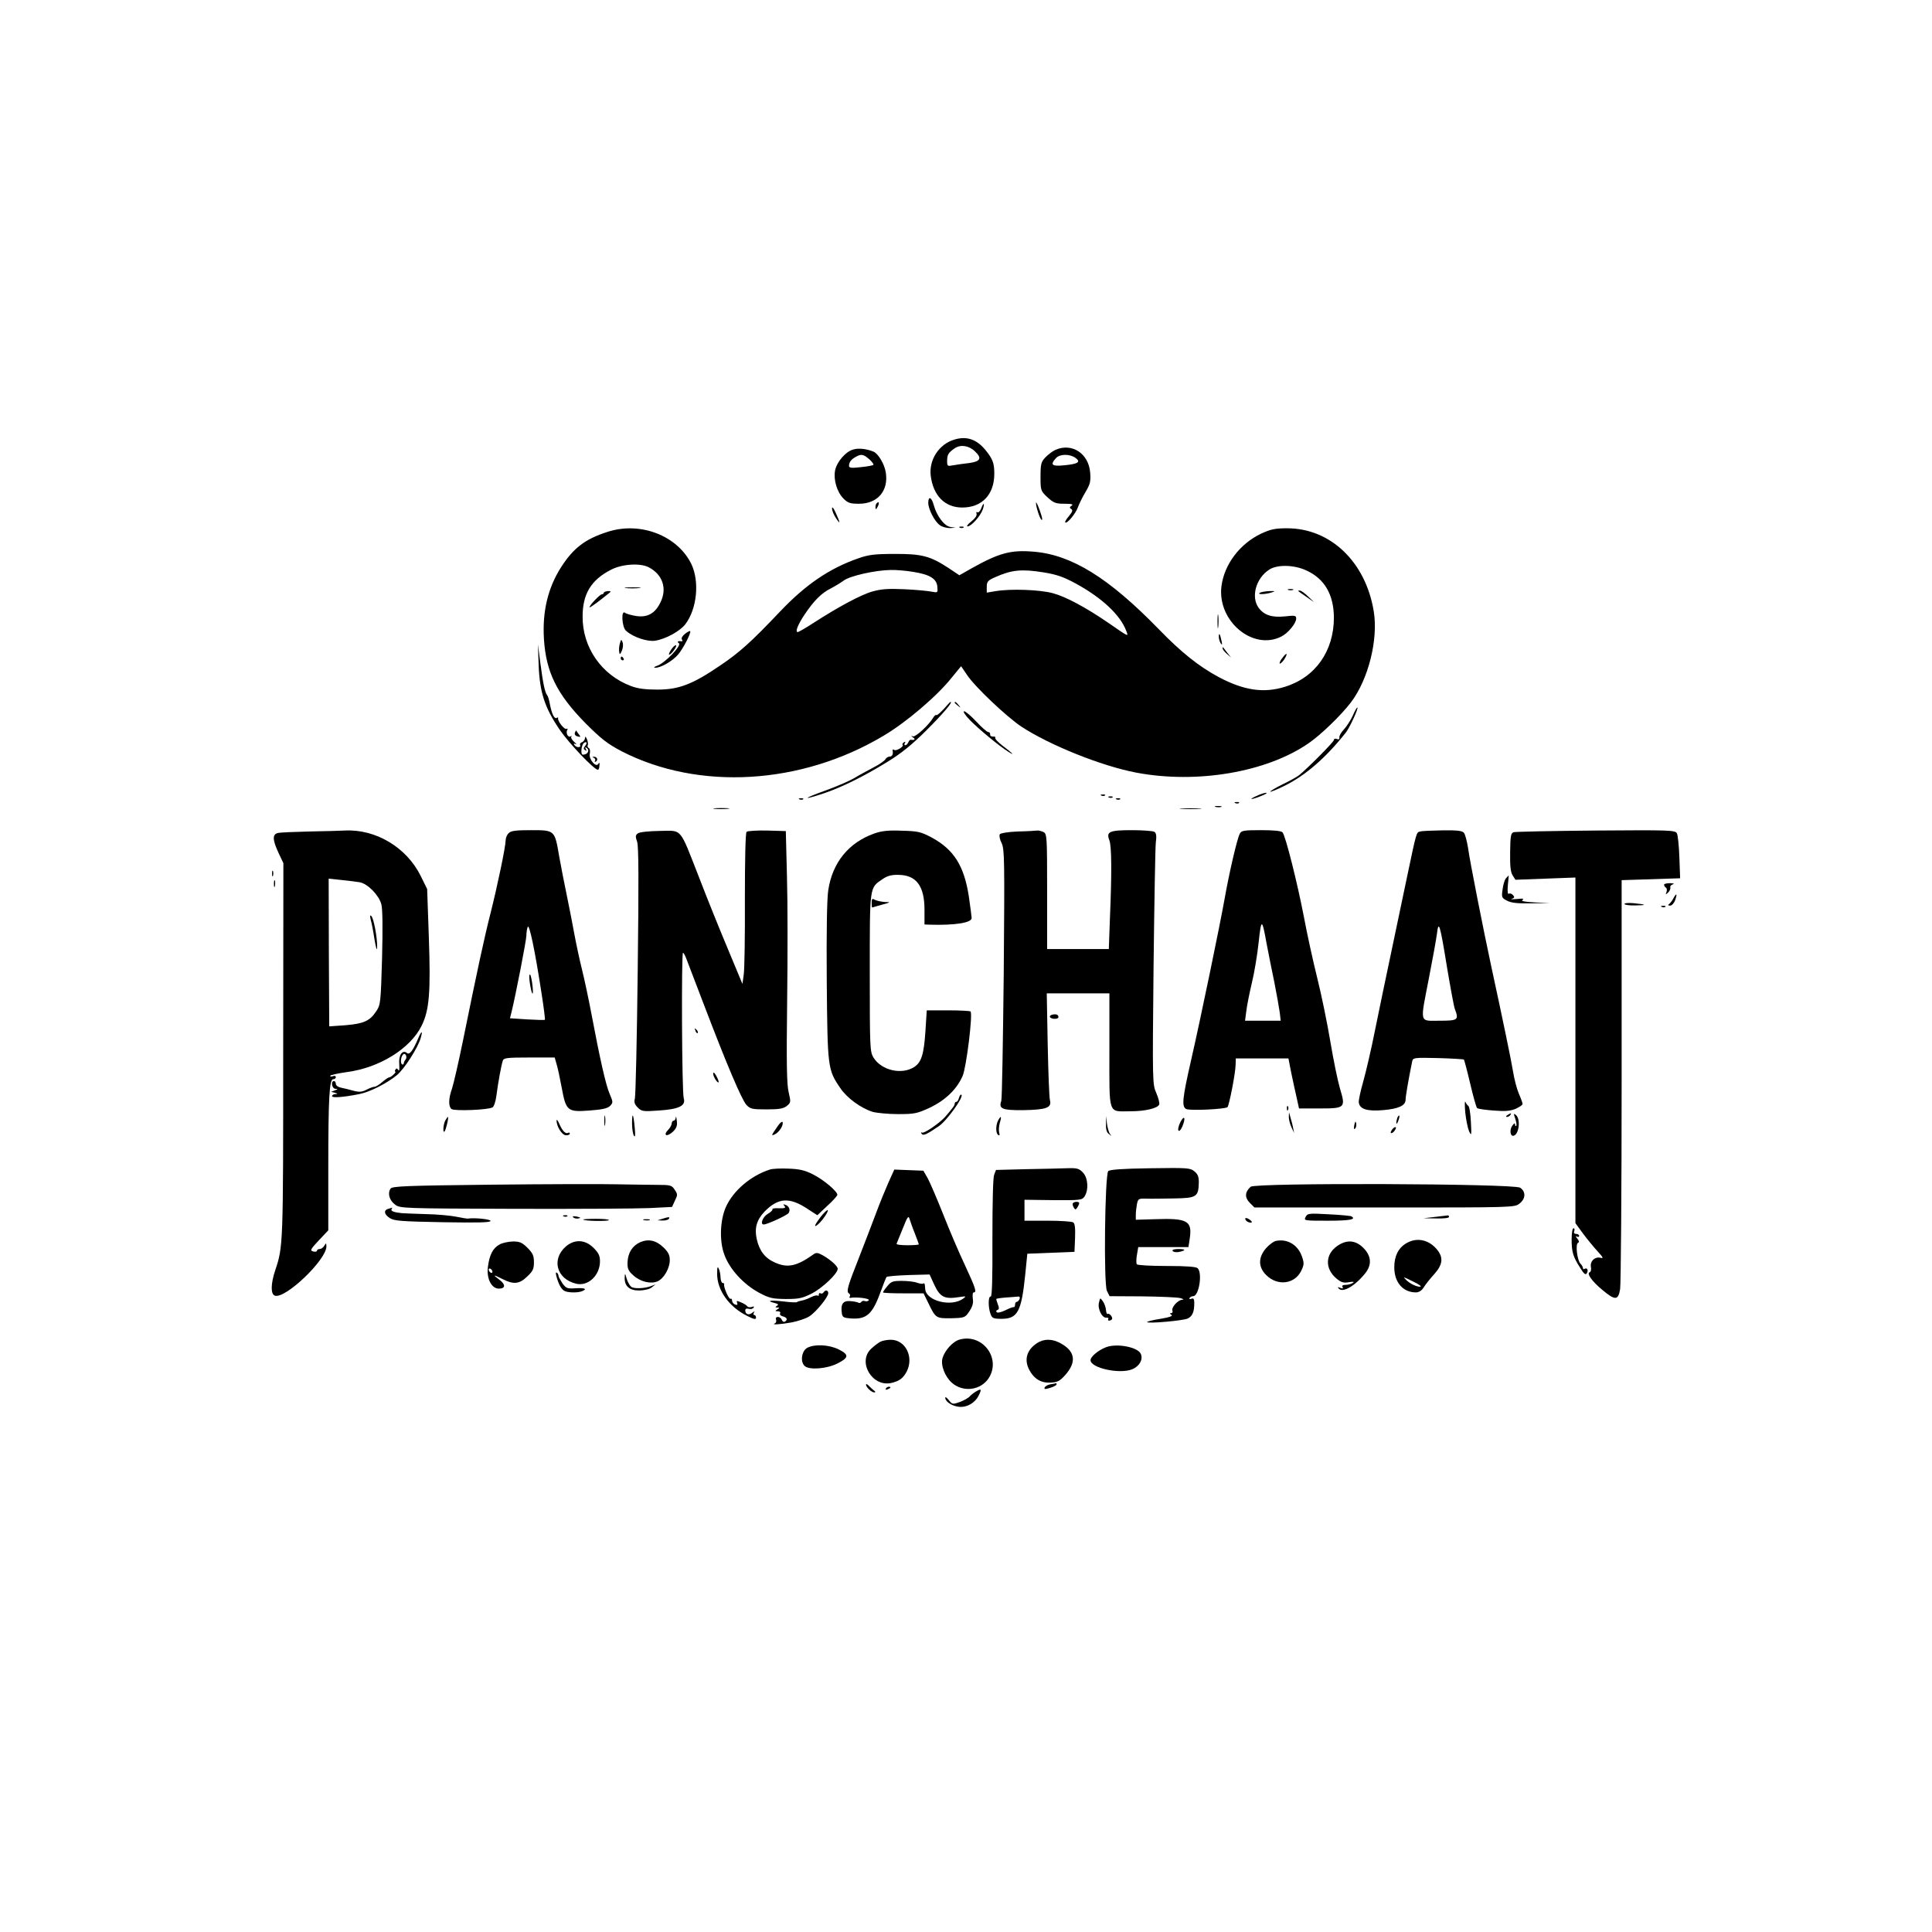 <?xml version="1.0" standalone="no"?>
<!DOCTYPE svg PUBLIC "-//W3C//DTD SVG 20010904//EN"
 "http://www.w3.org/TR/2001/REC-SVG-20010904/DTD/svg10.dtd">
<svg version="1.0" xmlns="http://www.w3.org/2000/svg"
 width="1024pt" height="1024pt" viewBox="0 0 1024 1024"
 preserveAspectRatio="xMidYMid meet">

<g transform="translate(0,1024) scale(0.1,-0.1)"
fill="#000000" stroke="none">
<path d="M5058 7910 c-81 -24 -135 -107 -125 -191 13 -106 75 -169 167 -169
105 0 170 69 170 179 0 56 -8 78 -47 126 -47 57 -100 75 -165 55z m109 -62
c39 -36 30 -54 -29 -62 -29 -3 -68 -9 -85 -12 -31 -6 -33 -5 -33 22 0 34 6 44
40 68 31 21 75 15 107 -16z"/>
<path d="M4524 7858 c-41 -10 -89 -66 -98 -112 -9 -49 10 -113 44 -148 24 -24
36 -28 83 -28 98 0 157 68 142 165 -6 43 -40 101 -65 111 -36 15 -77 20 -106
12z m83 -52 c15 -13 25 -27 22 -30 -3 -3 -33 -9 -67 -12 -49 -6 -62 -4 -62 7
0 19 11 34 35 47 29 17 41 15 72 -12z"/>
<path d="M5595 7856 c-16 -7 -41 -26 -55 -41 -22 -23 -25 -36 -25 -102 0 -73
1 -75 37 -109 33 -30 44 -34 90 -34 38 0 49 -3 38 -10 -12 -8 -12 -12 -2 -18
9 -6 6 -15 -12 -37 -14 -16 -23 -31 -20 -34 9 -9 55 46 67 80 7 19 25 56 41
82 24 41 28 56 24 103 -8 100 -96 158 -183 120z m104 -42 c31 -22 17 -33 -57
-40 -67 -7 -78 2 -45 38 20 22 71 23 102 2z"/>
<path d="M4920 7575 c0 -34 34 -100 62 -119 12 -9 36 -15 53 -15 l30 2 -28 4
c-32 5 -72 58 -88 116 -11 42 -29 50 -29 12z"/>
<path d="M4647 7573 c-4 -3 -7 -13 -7 -22 1 -13 3 -13 11 2 11 19 8 33 -4 20z"/>
<path d="M5491 7575 c-1 -19 20 -84 29 -90 5 -3 5 6 0 22 -12 41 -29 79 -29
68z"/>
<path d="M5200 7544 c-6 -14 -14 -22 -20 -19 -5 3 -7 0 -4 -8 3 -9 -8 -25 -28
-41 -18 -14 -27 -26 -20 -26 20 0 68 54 81 90 12 36 4 40 -9 4z"/>
<path d="M4410 7545 c0 -11 9 -33 20 -50 25 -38 25 -29 0 26 -12 27 -20 36
-20 24z"/>
<path d="M5088 7443 c7 -3 16 -2 19 1 4 3 -2 6 -13 5 -11 0 -14 -3 -6 -6z"/>
<path d="M3220 7421 c-119 -38 -181 -86 -246 -187 -70 -110 -100 -235 -91
-381 11 -176 69 -293 222 -448 83 -83 116 -108 190 -147 409 -210 953 -178
1389 83 120 71 284 211 360 307 l50 61 32 -47 c41 -62 208 -220 287 -273 149
-98 425 -209 609 -244 322 -61 691 2 913 155 67 46 174 150 225 217 93 122
146 335 121 484 -43 261 -229 439 -459 439 -64 0 -87 -5 -139 -29 -112 -54
-194 -162 -209 -278 -23 -184 166 -343 317 -267 35 17 79 70 79 95 0 17 -5 18
-60 12 -70 -7 -111 7 -140 47 -40 57 -13 155 56 200 42 29 134 27 199 -4 96
-44 144 -128 145 -249 0 -178 -98 -317 -259 -367 -112 -35 -217 -20 -351 51
-106 57 -199 131 -320 256 -264 271 -461 393 -662 409 -120 10 -181 -6 -328
-88 l-65 -37 -60 40 c-95 62 -141 74 -285 73 -103 0 -136 -4 -190 -23 -155
-54 -281 -140 -419 -286 -150 -158 -211 -213 -315 -283 -145 -99 -218 -127
-331 -127 -64 0 -105 5 -141 19 -155 58 -257 204 -256 368 0 120 45 194 150
248 59 31 156 37 201 13 73 -38 98 -112 62 -185 -28 -59 -69 -82 -129 -73 -26
4 -53 12 -59 17 -22 18 -17 -76 5 -95 37 -34 113 -59 154 -53 57 9 133 51 161
88 61 81 75 223 33 315 -72 153 -271 231 -446 174z m1620 -212 c88 -14 124
-36 128 -78 3 -33 3 -33 -30 -27 -18 4 -83 10 -144 13 -88 4 -124 1 -170 -12
-61 -17 -183 -83 -313 -167 -40 -26 -78 -48 -83 -48 -15 0 1 40 38 95 47 70
88 112 137 136 23 12 54 31 69 42 33 25 169 55 248 56 30 1 84 -4 120 -10z
m693 -3 c68 -11 105 -24 171 -60 137 -75 234 -166 265 -249 13 -33 16 -35 -89
38 -125 86 -232 143 -300 161 -70 19 -224 24 -302 11 l-48 -8 0 31 c0 27 6 34
45 51 88 39 139 44 258 25z"/>
<path d="M3317 7123 c18 -2 50 -2 70 0 21 2 7 4 -32 4 -38 0 -55 -2 -38 -4z"/>
<path d="M6828 7113 c6 -2 18 -2 25 0 6 3 1 5 -13 5 -14 0 -19 -2 -12 -5z"/>
<path d="M3200 7098 c0 -4 -5 -8 -10 -8 -11 0 -70 -63 -65 -69 3 -3 56 37 109
80 5 5 -1 7 -13 6 -11 -1 -21 -5 -21 -9z"/>
<path d="M6677 7098 c-16 -10 30 -9 63 2 22 7 20 8 -13 7 -21 -1 -43 -5 -50
-9z"/>
<path d="M6881 7107 c2 -2 22 -16 44 -31 l40 -28 -32 31 c-18 17 -37 31 -44
31 -7 0 -10 -1 -8 -3z"/>
<path d="M6453 6945 c0 -33 2 -45 4 -27 2 18 2 45 0 60 -2 15 -4 0 -4 -33z"/>
<path d="M3631 6881 c-14 -11 -21 -23 -17 -30 4 -6 4 -11 -1 -10 -19 3 -27 -2
-15 -10 17 -11 -71 -103 -113 -119 -18 -6 -23 -11 -12 -11 29 -1 92 35 122 71
27 32 70 116 63 123 -2 2 -14 -4 -27 -14z"/>
<path d="M6460 6864 c0 -10 5 -26 10 -34 8 -11 9 -7 4 15 -8 37 -14 45 -14 19z"/>
<path d="M3285 6828 c-4 -14 -5 -34 -3 -44 2 -15 5 -14 14 7 6 13 8 33 4 44
-7 18 -8 18 -15 -7z"/>
<path d="M2855 6712 c6 -142 32 -223 111 -339 49 -72 183 -213 203 -213 4 0 8
10 8 22 2 16 0 19 -6 9 -13 -21 -52 26 -45 55 3 12 1 25 -5 29 -6 3 -9 10 -6
15 3 4 1 19 -4 32 -7 15 -10 17 -10 7 -1 -9 -8 -20 -17 -23 -8 -3 -12 -10 -9
-16 3 -5 -1 -10 -9 -10 -8 0 -18 5 -22 12 -5 7 -2 9 7 4 8 -4 4 1 -8 12 -12
11 -19 23 -15 27 4 5 2 5 -4 2 -14 -8 -27 20 -17 35 3 6 1 8 -4 5 -11 -7 -49
42 -45 56 1 5 -2 6 -7 2 -13 -7 -26 20 -36 70 -4 22 -10 45 -15 50 -12 16 -22
62 -36 170 l-13 100 4 -113z m246 -426 c-9 -11 -9 -16 0 -22 8 -5 9 -3 4 6 -5
8 -4 11 3 7 20 -13 8 -37 -19 -37 -13 0 -8 52 6 62 15 11 19 0 6 -16z"/>
<path d="M3556 6795 c-9 -14 -13 -25 -9 -25 12 1 46 50 35 50 -6 0 -17 -11
-26 -25z"/>
<path d="M6480 6803 c0 -5 10 -18 23 -29 l22 -19 -20 25 c-11 14 -21 27 -22
29 -2 2 -3 0 -3 -6z"/>
<path d="M6797 6753 c-11 -13 -17 -27 -14 -30 3 -2 13 7 23 21 22 34 15 42 -9
9z"/>
<path d="M3290 6750 c0 -5 5 -10 11 -10 5 0 7 5 4 10 -3 6 -8 10 -11 10 -2 0
-4 -4 -4 -10z"/>
<path d="M5002 6482 c-19 -20 -36 -35 -39 -32 -3 3 -11 -4 -17 -14 -22 -38
-92 -102 -106 -99 -13 4 -13 3 0 -6 14 -10 7 -15 -13 -12 -4 1 -10 -6 -13 -14
-4 -8 -10 -15 -16 -15 -5 0 -6 5 -2 12 5 7 3 8 -5 4 -7 -5 -10 -11 -7 -14 9
-8 -33 -34 -44 -27 -6 4 -10 3 -9 -2 4 -21 -2 -33 -16 -33 -7 0 -18 -6 -22
-14 -4 -8 -33 -28 -64 -44 -30 -16 -77 -41 -103 -57 -26 -15 -95 -45 -154 -66
-118 -42 -123 -53 -6 -14 95 32 213 90 339 168 72 44 130 91 206 167 88 88
141 150 127 150 -2 0 -18 -17 -36 -38z"/>
<path d="M5060 6516 c0 -2 8 -10 18 -17 15 -13 16 -12 3 4 -13 16 -21 21 -21
13z"/>
<path d="M7170 6447 c-11 -24 -32 -57 -47 -73 -15 -16 -26 -35 -24 -43 1 -9
-3 -12 -13 -8 -9 4 -16 1 -16 -5 0 -10 -138 -149 -185 -187 -10 -8 -49 -30
-87 -48 -38 -19 -68 -37 -65 -39 2 -2 35 11 73 30 111 54 220 148 327 283 20
25 70 133 61 133 -3 0 -14 -19 -24 -43z"/>
<path d="M5140 6424 c49 -50 157 -139 205 -169 37 -23 24 -9 -33 34 -23 18
-40 36 -37 41 3 4 -3 7 -13 6 -9 0 -16 5 -14 12 1 6 -4 12 -10 12 -7 0 -35 25
-63 55 -28 30 -57 55 -65 55 -8 0 6 -21 30 -46z"/>
<path d="M3047 6356 c-3 -8 2 -16 14 -19 17 -5 18 -3 7 11 -7 9 -13 18 -14 20
-1 2 -4 -4 -7 -12z"/>
<path d="M3148 6223 c6 -2 9 -10 6 -15 -4 -7 -2 -8 5 -4 13 9 5 26 -12 25 -9
0 -8 -2 1 -6z"/>
<path d="M6655 6019 c-22 -10 -29 -16 -15 -13 38 10 87 32 70 32 -8 0 -33 -8
-55 -19z"/>
<path d="M5838 6023 c7 -3 16 -2 19 1 4 3 -2 6 -13 5 -11 0 -14 -3 -6 -6z"/>
<path d="M5878 6013 c7 -3 16 -2 19 1 4 3 -2 6 -13 5 -11 0 -14 -3 -6 -6z"/>
<path d="M4238 6003 c7 -3 16 -2 19 1 4 3 -2 6 -13 5 -11 0 -14 -3 -6 -6z"/>
<path d="M5918 6003 c7 -3 16 -2 19 1 4 3 -2 6 -13 5 -11 0 -14 -3 -6 -6z"/>
<path d="M6548 5983 c7 -3 16 -2 19 1 4 3 -2 6 -13 5 -11 0 -14 -3 -6 -6z"/>
<path d="M6443 5963 c9 -2 23 -2 30 0 6 3 -1 5 -18 5 -16 0 -22 -2 -12 -5z"/>
<path d="M3787 5953 c18 -2 50 -2 70 0 21 2 7 4 -32 4 -38 0 -55 -2 -38 -4z"/>
<path d="M6263 5953 c26 -2 68 -2 95 0 26 2 4 3 -48 3 -52 0 -74 -1 -47 -3z"/>
<path d="M1640 5833 c-80 -2 -155 -5 -167 -8 -30 -7 -29 -36 3 -105 l26 -55
-1 -994 c0 -1028 0 -1038 -42 -1163 -24 -72 -25 -126 -3 -135 54 -21 275 190
274 261 -1 19 -1 19 -11 4 -5 -10 -17 -18 -24 -18 -8 0 -15 -4 -15 -9 0 -5 -9
-7 -20 -4 -18 5 -15 11 30 59 l50 53 0 333 c0 371 6 468 26 468 8 0 14 5 14
11 0 6 -7 9 -15 5 -8 -3 -15 -2 -15 2 0 4 40 13 90 20 172 23 336 125 395 246
41 83 48 179 38 468 l-9 256 -34 69 c-75 152 -239 250 -404 241 -23 -1 -106
-4 -186 -5z m266 -269 c43 -8 101 -67 115 -116 7 -27 8 -121 4 -287 -7 -237
-8 -247 -31 -281 -34 -52 -68 -66 -164 -74 l-85 -6 -2 391 -1 392 66 -7 c37
-4 81 -9 98 -12z"/>
<path d="M1965 5365 c5 -16 14 -64 20 -105 9 -50 13 -63 14 -39 1 48 -18 152
-31 164 -7 7 -8 1 -3 -20z"/>
<path d="M2696 5824 c-9 -8 -16 -26 -16 -38 0 -33 -43 -239 -80 -386 -33 -129
-70 -301 -145 -670 -24 -118 -51 -235 -59 -259 -19 -53 -20 -95 -3 -109 14
-12 197 -5 218 9 7 4 16 31 20 61 8 64 26 164 34 186 4 15 23 17 140 17 l135
0 10 -35 c6 -19 18 -75 27 -124 23 -124 30 -131 147 -122 68 5 95 11 109 24
17 18 17 20 -2 65 -20 46 -51 183 -97 427 -14 74 -36 178 -49 230 -13 52 -31
136 -40 185 -9 50 -27 142 -40 205 -13 63 -32 158 -41 210 -24 141 -23 140
-149 140 -81 0 -107 -3 -119 -16z m174 -847 c12 -76 20 -140 18 -142 -1 -2
-44 -1 -94 2 l-91 6 9 36 c21 86 78 378 78 403 0 14 3 35 7 45 8 20 38 -122
73 -350z"/>
<path d="M2807 5039 c9 -67 22 -92 16 -29 -3 30 -9 59 -13 64 -5 5 -6 -11 -3
-35z"/>
<path d="M3381 5823 c-13 -9 -14 -17 -4 -45 8 -24 9 -201 3 -683 -4 -357 -11
-662 -15 -677 -5 -20 -2 -31 15 -48 21 -21 29 -22 112 -16 107 7 144 25 132
65 -10 29 -13 771 -4 771 3 0 10 -12 16 -27 6 -16 48 -125 93 -243 123 -323
202 -508 227 -536 21 -22 31 -24 107 -24 67 0 89 4 107 18 22 18 22 21 10 73
-10 42 -12 150 -8 479 3 234 3 533 -1 665 l-6 240 -99 3 c-55 1 -104 -2 -109
-7 -6 -6 -9 -148 -9 -358 1 -191 -2 -370 -6 -398 l-7 -50 -77 185 c-43 102
-112 273 -153 380 -106 270 -87 247 -208 246 -58 -1 -107 -6 -116 -13z"/>
<path d="M4633 5822 c-135 -48 -221 -154 -243 -300 -7 -43 -10 -220 -8 -483 4
-458 5 -468 71 -565 35 -53 109 -107 172 -127 22 -6 83 -12 135 -12 87 0 101
3 168 34 82 39 143 97 174 168 20 45 55 330 42 342 -3 3 -57 6 -119 6 l-113 0
-7 -110 c-8 -122 -21 -165 -59 -190 -66 -43 -173 -19 -216 49 -19 32 -20 48
-20 451 0 462 -2 448 67 495 26 18 48 24 85 23 95 -1 138 -59 138 -185 l0 -78
28 -1 c133 -4 222 10 222 35 0 7 -7 59 -15 115 -25 162 -79 248 -197 312 -57
30 -72 34 -158 36 -73 3 -107 -1 -147 -15z"/>
<path d="M5395 5833 c-53 -2 -92 -9 -96 -15 -4 -7 0 -28 10 -47 15 -33 16 -86
11 -691 -4 -360 -9 -664 -13 -675 -15 -42 5 -50 116 -49 123 2 152 13 142 52
-4 15 -9 149 -12 297 l-5 270 166 0 166 0 0 -302 c0 -350 -9 -323 111 -323 79
0 145 16 153 36 3 7 -4 34 -15 60 -21 46 -21 56 -15 663 4 339 9 638 12 665 5
35 2 51 -7 57 -8 5 -62 9 -120 9 -120 0 -137 -8 -119 -54 12 -31 13 -172 3
-409 l-6 -167 -164 0 -163 0 0 305 c0 291 -1 305 -19 315 -11 5 -26 9 -33 8
-7 -1 -53 -4 -103 -5z"/>
<path d="M6571 5821 c-14 -26 -56 -207 -80 -343 -25 -141 -128 -639 -177 -853
-47 -206 -52 -250 -27 -263 20 -10 207 -1 219 10 9 10 43 183 43 226 l1 32
139 0 140 0 15 -77 c9 -43 22 -103 29 -133 l12 -55 109 0 c136 0 139 3 108
106 -12 41 -35 153 -51 249 -16 96 -47 247 -69 335 -22 88 -54 234 -71 325
-35 182 -97 428 -113 448 -7 8 -43 12 -114 12 -91 0 -105 -2 -113 -19z m142
-581 c9 -47 27 -139 41 -205 13 -66 26 -139 29 -162 l5 -43 -94 0 -95 0 7 53
c3 28 17 95 29 147 13 52 29 149 36 214 14 130 18 130 42 -4z"/>
<path d="M7528 5833 c-22 -5 -19 3 -74 -258 -25 -121 -64 -303 -85 -405 -22
-102 -57 -273 -79 -380 -21 -107 -51 -235 -65 -284 -14 -49 -25 -99 -23 -110
5 -35 45 -47 128 -40 83 7 120 24 120 56 0 17 15 106 35 203 4 19 11 20 137
17 73 -2 135 -6 137 -8 2 -2 17 -58 33 -126 16 -68 32 -126 37 -131 4 -4 43
-10 87 -13 60 -5 88 -3 117 9 20 9 37 20 37 26 0 5 -9 30 -20 55 -11 26 -24
77 -30 114 -10 62 -57 288 -116 560 -41 191 -114 559 -123 628 -6 36 -15 72
-22 80 -9 11 -36 14 -113 13 -55 -1 -109 -3 -118 -6z m142 -723 c18 -107 36
-205 41 -218 22 -58 17 -62 -81 -62 -109 0 -104 -20 -56 228 19 97 38 202 42
232 9 76 16 54 54 -180z"/>
<path d="M8022 5829 c-14 -5 -17 -21 -18 -105 -1 -73 2 -105 13 -123 l15 -24
159 6 159 6 0 -916 0 -916 41 -56 c23 -31 58 -73 78 -95 27 -29 31 -37 16 -33
-30 9 -58 -17 -53 -47 3 -14 0 -27 -6 -29 -18 -6 11 -48 67 -94 68 -57 84 -56
94 5 4 26 8 524 8 1107 l0 1060 155 5 155 5 -4 110 c-2 61 -8 118 -13 128 -9
17 -34 18 -429 15 -231 -2 -427 -6 -437 -9z"/>
<path d="M1442 5610 c0 -14 2 -19 5 -12 2 6 2 18 0 25 -3 6 -5 1 -5 -13z"/>
<path d="M7982 5585 c-7 -8 -15 -34 -18 -59 -6 -42 -5 -45 24 -60 23 -12 56
-15 129 -14 l98 2 -80 3 c-56 3 -75 7 -65 14 10 6 1 8 -30 4 -25 -2 -37 -2
-27 1 14 5 16 9 6 20 -6 7 -16 11 -22 7 -6 -4 -8 12 -5 46 3 28 5 51 4 51 -1
-1 -7 -7 -14 -15z"/>
<path d="M1452 5555 c0 -16 2 -22 5 -12 2 9 2 23 0 30 -3 6 -5 -1 -5 -18z"/>
<path d="M8820 5551 c0 -6 4 -12 10 -16 5 -3 6 -13 3 -22 -6 -15 -5 -16 9 -3
8 8 13 20 11 27 -2 6 4 13 14 16 10 3 4 5 -14 6 -18 0 -33 -3 -33 -8z"/>
<path d="M8869 5478 c-7 -13 -17 -26 -23 -30 -7 -5 -5 -8 6 -8 9 0 21 13 27
30 12 35 7 39 -10 8z"/>
<path d="M4620 5455 c0 -14 1 -25 3 -25 1 1 25 7 52 15 45 12 47 14 17 14 -18
1 -42 6 -53 11 -16 9 -19 7 -19 -15z"/>
<path d="M8610 5449 c0 -5 26 -9 58 -8 64 1 60 5 -10 12 -27 2 -48 1 -48 -4z"/>
<path d="M8808 5433 c7 -3 16 -2 19 1 4 3 -2 6 -13 5 -11 0 -14 -3 -6 -6z"/>
<path d="M5577 4862 c-9 -2 -15 -8 -12 -13 8 -12 45 -12 45 0 0 13 -12 18 -33
13z"/>
<path d="M3686 4777 c3 -10 9 -15 12 -12 3 3 0 11 -7 18 -10 9 -11 8 -5 -6z"/>
<path d="M2215 4733 c-26 -61 -45 -86 -58 -74 -24 19 -45 -11 -41 -59 2 -28 0
-40 -5 -31 -6 9 -11 10 -15 2 -4 -6 -4 -11 -1 -11 4 0 0 -7 -9 -15 -8 -8 -18
-15 -23 -15 -4 0 -21 -11 -37 -25 -16 -14 -34 -25 -41 -25 -7 0 -26 -7 -43
-16 -24 -12 -39 -13 -69 -5 -21 6 -50 13 -65 16 -16 3 -28 12 -28 20 0 8 -4
15 -10 15 -18 0 -11 -40 8 -41 14 0 14 -2 -3 -8 l-20 -8 20 -5 c16 -5 17 -6 3
-7 -10 0 -18 -5 -18 -11 0 -10 58 -6 144 11 56 11 145 56 199 100 39 32 112
145 127 198 12 42 4 39 -15 -6z m-65 -108 c-4 -5 -9 -13 -9 -17 -2 -18 -16
-11 -16 7 0 29 16 50 26 33 4 -7 4 -17 -1 -23z"/>
<path d="M3780 4549 c0 -8 7 -24 15 -35 18 -24 19 -7 0 26 -9 16 -14 19 -15 9z"/>
<path d="M5083 4422 c-3 -12 -9 -22 -14 -22 -5 0 -9 -4 -9 -10 0 -9 -11 -24
-50 -69 -29 -33 -113 -91 -123 -84 -6 3 -7 1 -3 -5 8 -14 26 -6 92 39 42 28
132 154 120 166 -4 4 -9 -3 -13 -15z"/>
<path d="M7766 4345 c4 -38 13 -83 20 -100 13 -28 14 -24 10 49 -2 43 -8 82
-14 85 -5 3 -12 13 -15 21 -4 8 -4 -16 -1 -55z"/>
<path d="M6821 4364 c0 -11 3 -14 6 -6 3 7 2 16 -1 19 -3 4 -6 -2 -5 -13z"/>
<path d="M3203 4300 c0 -25 2 -35 4 -22 2 12 2 32 0 45 -2 12 -4 2 -4 -23z"/>
<path d="M6831 4320 c0 -14 6 -38 14 -55 l14 -30 -6 30 c-3 17 -10 41 -14 55
l-7 25 -1 -25z"/>
<path d="M7990 4330 c-9 -6 -10 -10 -3 -10 6 0 15 5 18 10 8 12 4 12 -15 0z"/>
<path d="M8031 4311 c6 -18 9 -35 5 -38 -3 -4 -6 0 -6 8 0 8 -6 5 -15 -8 -14
-20 -11 -53 4 -53 31 0 43 87 16 110 -13 11 -13 8 -4 -19z"/>
<path d="M3350 4284 c0 -27 5 -56 10 -64 7 -10 8 4 4 45 -7 75 -14 84 -14 19z"/>
<path d="M3582 4318 c-1 -10 -6 -18 -12 -18 -5 0 -10 -7 -10 -15 0 -8 -9 -24
-20 -35 -12 -12 -15 -22 -9 -26 6 -3 22 5 36 18 19 19 24 33 20 59 -2 19 -5
26 -5 17z"/>
<path d="M7406 4315 c-3 -9 -6 -22 -5 -28 0 -7 5 -1 10 12 5 13 8 26 5 28 -2
2 -6 -3 -10 -12z"/>
<path d="M2360 4301 c-11 -21 -14 -69 -4 -58 7 6 24 77 18 77 -2 0 -8 -9 -14
-19z"/>
<path d="M5290 4301 c-13 -26 -13 -68 1 -77 7 -4 9 0 5 12 -3 11 -2 34 3 52
11 36 7 42 -9 13z"/>
<path d="M5862 4284 c-1 -29 3 -46 16 -55 15 -12 16 -12 5 1 -6 8 -13 33 -16
55 l-4 40 -1 -41z"/>
<path d="M6256 4292 c-9 -18 -14 -38 -10 -44 4 -6 13 3 21 22 19 46 10 63 -11
22z"/>
<path d="M2950 4302 c-1 -31 28 -78 49 -79 11 -1 21 3 21 8 0 6 -4 8 -8 5 -13
-8 -30 8 -46 44 -8 19 -15 29 -16 22z"/>
<path d="M4124 4274 c-37 -53 -39 -57 -15 -45 23 13 44 47 39 63 -2 6 -13 -2
-24 -18z"/>
<path d="M7178 4277 c-3 -19 -2 -25 4 -19 6 6 8 18 6 28 -3 14 -5 12 -10 -9z"/>
<path d="M7380 4255 c-7 -9 -11 -18 -8 -20 3 -3 11 1 18 10 7 9 11 18 8 20 -3
3 -11 -1 -18 -10z"/>
<path d="M4080 4041 c-102 -33 -194 -112 -233 -199 -31 -71 -35 -182 -7 -254
28 -76 101 -155 182 -199 56 -30 72 -33 143 -34 70 0 88 4 139 30 56 29 136
105 136 130 0 14 -35 46 -78 71 -27 15 -36 16 -50 6 -88 -63 -137 -74 -204
-44 -53 23 -83 62 -97 124 -13 58 -1 102 41 146 72 74 132 78 226 16 l54 -35
51 48 c29 26 53 53 55 59 4 16 -70 80 -130 110 -41 21 -70 28 -128 30 -41 2
-86 0 -100 -5z"/>
<path d="M5432 4043 l-153 -4 -10 -26 c-6 -16 -9 -151 -9 -337 1 -213 -2 -310
-9 -308 -14 3 -14 -58 -1 -92 8 -23 15 -26 59 -26 85 0 105 39 125 235 l11
110 125 5 125 5 3 74 c2 53 -1 77 -10 82 -7 5 -68 9 -135 9 l-123 0 0 55 0 56
152 -2 c142 -1 153 0 166 19 23 35 19 98 -8 127 -21 22 -30 25 -89 23 -36 -1
-135 -4 -219 -5z m-28 -688 c-4 -8 -10 -15 -15 -15 -5 0 -9 -7 -9 -15 0 -8 -3
-14 -7 -13 -5 1 -25 -7 -45 -17 -21 -10 -41 -15 -45 -10 -5 4 -3 10 4 12 9 3
9 12 2 29 -5 14 -9 27 -9 29 0 2 24 6 53 8 28 2 57 4 64 5 7 1 10 -4 7 -13z"/>
<path d="M5874 4033 c-18 -19 -25 -599 -7 -635 l14 -28 172 -1 c94 -1 186 -5
202 -9 18 -5 22 -8 11 -9 -23 -1 -58 -40 -52 -58 3 -7 0 -13 -7 -13 -8 0 -8
-3 2 -9 9 -6 -10 -13 -58 -21 -39 -6 -71 -14 -71 -17 0 -10 188 7 214 18 26
12 36 35 36 83 0 21 -4 27 -16 22 -8 -3 -12 -2 -9 4 3 6 12 10 19 10 31 0 50
122 24 148 -8 8 -59 12 -164 12 -85 0 -155 4 -159 9 -3 6 -3 28 1 50 l7 41
133 0 133 0 7 46 c14 94 -13 108 -185 102 l-101 -3 0 26 c0 15 3 40 6 57 6 28
9 30 48 29 22 -1 89 0 148 1 121 2 130 8 132 85 0 30 -5 44 -24 59 -22 18 -37
19 -234 16 -146 -2 -213 -7 -222 -15z"/>
<path d="M4710 3975 c-16 -36 -46 -109 -66 -163 -20 -53 -60 -158 -89 -232
-63 -159 -70 -185 -56 -195 6 -3 9 -11 5 -16 -3 -5 -2 -9 3 -8 33 6 103 -3 98
-12 -4 -6 -13 -8 -21 -5 -7 3 -16 1 -19 -5 -4 -5 -11 -7 -16 -3 -6 3 -26 7
-45 8 -37 2 -49 -17 -42 -65 3 -21 10 -24 47 -27 85 -6 116 22 161 148 13 36
26 68 29 72 3 3 56 8 117 10 l111 3 26 -57 c30 -63 54 -75 130 -63 38 6 40 5
22 -8 -62 -45 -192 -14 -201 48 0 6 -2 16 -2 24 -1 8 -5 12 -8 8 -3 -3 -18 -1
-33 4 -14 6 -51 10 -81 10 -48 0 -57 -3 -77 -28 -13 -15 -23 -30 -23 -33 0 -3
48 -5 107 -5 l108 0 25 -51 c39 -81 41 -82 122 -81 71 2 73 3 96 37 17 26 22
44 18 68 -2 17 -1 32 5 32 17 0 10 22 -46 143 -31 65 -83 187 -116 271 -33 83
-70 169 -82 191 l-23 40 -77 3 -77 3 -30 -66z m139 -273 c11 -29 21 -55 21
-57 0 -3 -27 -5 -61 -5 -33 0 -59 3 -57 8 2 4 16 40 33 81 25 63 30 70 36 50
4 -13 16 -48 28 -77z"/>
<path d="M2607 3961 c-454 -5 -529 -8 -537 -21 -17 -25 -6 -62 23 -84 28 -21
36 -21 630 -23 331 -1 655 1 720 4 l119 6 15 33 c15 30 15 35 -1 58 -15 24
-22 26 -95 26 -43 0 -138 2 -212 3 -74 2 -372 1 -662 -2z"/>
<path d="M6629 3950 c-31 -27 -33 -57 -5 -85 l25 -25 689 0 c682 0 690 0 716
21 33 26 34 63 3 84 -35 22 -1402 27 -1428 5z"/>
<path d="M5686 3862 c-2 -4 0 -14 5 -22 8 -13 10 -13 19 0 5 8 10 18 10 23 0
10 -28 9 -34 -1z"/>
<path d="M4158 3848 c8 -10 2 -13 -29 -12 -21 1 -37 -1 -35 -5 3 -4 -8 -15
-25 -25 -26 -15 -42 -56 -21 -56 18 0 125 49 132 61 10 16 3 36 -17 43 -12 5
-13 3 -5 -6z"/>
<path d="M2058 3833 c-26 -7 -22 -30 8 -49 22 -15 63 -18 280 -22 186 -3 254
-2 254 7 0 9 -86 18 -122 12 -4 0 -31 4 -59 10 -29 6 -102 13 -163 14 -61 2
-118 4 -126 5 -40 4 -60 11 -55 20 3 6 5 9 3 9 -2 -1 -11 -3 -20 -6z"/>
<path d="M4351 3792 c-33 -43 -41 -63 -16 -42 23 19 58 70 52 76 -2 3 -19 -13
-36 -34z"/>
<path d="M6920 3790 c-10 -20 -8 -20 120 -20 115 0 150 7 123 23 -5 3 -58 8
-120 11 -106 6 -113 5 -123 -14z"/>
<path d="M2988 3793 c7 -3 16 -2 19 1 4 3 -2 6 -13 5 -11 0 -14 -3 -6 -6z"/>
<path d="M3038 3788 c6 -6 18 -8 28 -6 14 3 12 5 -9 10 -19 3 -25 2 -19 -4z"/>
<path d="M7605 3790 l-60 -7 68 -1 c39 -1 67 2 67 8 0 6 -3 9 -7 8 -5 -1 -35
-4 -68 -8z"/>
<path d="M3510 3780 l-25 -8 27 -1 c15 -1 30 4 33 9 7 11 0 11 -35 0z"/>
<path d="M6600 3780 c0 -6 7 -13 15 -17 24 -9 27 1 5 15 -13 8 -20 8 -20 2z"/>
<path d="M3091 3776 c7 -8 129 -10 136 -3 3 4 -27 7 -67 7 -40 0 -71 -2 -69
-4z"/>
<path d="M3413 3773 c9 -2 23 -2 30 0 6 3 -1 5 -18 5 -16 0 -22 -2 -12 -5z"/>
<path d="M8330 3671 c0 -67 7 -91 46 -152 19 -31 28 -38 34 -28 10 15 3 32
-11 24 -5 -4 -9 -2 -9 4 0 5 -6 16 -13 23 -18 18 -28 106 -13 111 7 3 6 10 -4
22 -9 11 -10 16 -2 11 6 -4 12 -2 12 3 0 6 -7 11 -16 11 -10 0 -14 6 -10 15 3
8 1 15 -4 15 -6 0 -10 -27 -10 -59z"/>
<path d="M3393 3656 c-42 -19 -65 -57 -67 -107 -1 -34 5 -46 31 -69 37 -34 94
-47 129 -31 33 15 64 69 64 112 0 27 -8 43 -33 67 -39 38 -80 47 -124 28z"/>
<path d="M6763 3663 c-12 -2 -36 -20 -53 -39 -42 -49 -42 -100 2 -143 60 -59
151 -47 185 24 15 32 16 40 3 77 -22 61 -77 93 -137 81z"/>
<path d="M7453 3650 c-42 -25 -63 -68 -63 -127 0 -80 46 -133 115 -133 16 0
31 10 42 28 9 15 34 46 55 69 44 49 49 86 17 127 -44 56 -110 70 -166 36z m42
-205 c28 -13 42 -25 32 -25 -21 0 -55 17 -75 37 -18 18 -15 17 43 -12z"/>
<path d="M2648 3644 c-35 -18 -54 -55 -62 -119 -8 -62 19 -115 58 -115 36 0
37 22 2 48 -37 27 -32 28 19 2 57 -29 88 -26 129 14 30 28 36 40 36 76 0 34
-6 48 -34 76 -28 28 -41 34 -77 34 -24 -1 -56 -7 -71 -16z m-38 -145 c0 -6 -4
-7 -10 -4 -5 3 -10 11 -10 16 0 6 5 7 10 4 6 -3 10 -11 10 -16z"/>
<path d="M3001 3635 c-80 -68 -52 -174 53 -199 63 -15 126 44 126 119 0 29 -7
44 -34 71 -44 44 -99 47 -145 9z"/>
<path d="M7089 3637 c-65 -44 -68 -121 -6 -173 25 -21 38 -25 66 -20 25 4 31
3 21 -4 -8 -5 -25 -10 -38 -10 -15 0 -21 -4 -16 -12 5 -8 1 -9 -12 -4 -15 6
-16 5 -7 -5 22 -22 89 18 141 85 34 44 30 90 -12 132 -41 41 -87 45 -137 11z"/>
<path d="M6215 3610 c3 -6 18 -8 32 -6 40 8 40 16 -1 16 -22 0 -35 -4 -31 -10z"/>
<path d="M3801 3490 c-1 -87 62 -176 158 -224 37 -19 48 -21 48 -10 0 8 -4 14
-9 14 -5 0 -6 6 -2 13 6 8 3 8 -9 -1 -18 -15 -37 -8 -37 13 0 8 7 11 19 8 10
-3 22 0 25 6 5 7 1 8 -9 4 -10 -3 -20 -2 -24 3 -3 5 -18 15 -33 21 -23 10 -26
10 -21 -3 4 -10 0 -12 -11 -8 -9 3 -16 13 -16 21 0 8 -4 12 -8 9 -8 -5 -38 62
-34 77 1 4 -2 7 -8 7 -5 0 -10 12 -11 28 0 15 -4 36 -9 47 -7 15 -9 9 -9 -25z"/>
<path d="M2950 3472 c12 -43 27 -69 46 -76 20 -8 68 -8 88 0 31 12 16 19 -33
16 -44 -3 -50 -1 -70 26 -11 17 -21 35 -21 40 0 6 -4 13 -9 17 -6 3 -6 -6 -1
-23z"/>
<path d="M3311 3470 c-2 -46 24 -70 77 -70 28 1 55 7 67 17 l20 16 -20 -8
c-37 -15 -95 -17 -110 -5 -8 7 -19 27 -24 44 -8 29 -9 29 -10 6z"/>
<path d="M4365 3390 c-4 -6 -11 -8 -16 -5 -5 4 -9 1 -9 -6 0 -7 -3 -10 -6 -6
-4 3 -19 0 -35 -8 -15 -8 -37 -16 -48 -18 -11 -2 -23 -5 -26 -8 -2 -3 -35 -2
-72 3 -69 8 -95 4 -48 -8 20 -5 23 -9 13 -15 -10 -7 -10 -9 2 -9 13 0 13 -1 0
-10 -13 -8 -12 -10 3 -10 10 0 15 -5 12 -11 -4 -6 2 -13 14 -16 23 -6 27 -18
11 -28 -6 -3 -13 1 -16 9 -3 9 -13 16 -21 16 -9 0 -13 -6 -10 -14 3 -8 1 -17
-6 -20 -22 -9 29 -6 89 5 32 6 74 20 92 31 36 22 102 103 102 124 0 16 -16 19
-25 4z"/>
<path d="M5825 3337 c-9 -32 15 -82 38 -81 9 1 14 -2 11 -7 -6 -10 9 -12 19
-2 8 8 -12 35 -22 29 -4 -3 -8 7 -9 20 -1 14 -8 35 -16 46 -15 21 -15 21 -21
-5z"/>
<path d="M5083 3139 c-33 -10 -75 -56 -87 -96 -12 -37 12 -99 49 -132 61 -53
155 -40 197 27 65 106 -38 238 -159 201z"/>
<path d="M4665 3128 c-11 -6 -32 -22 -47 -36 -75 -69 4 -205 106 -182 43 10
62 24 82 61 39 77 -7 169 -86 168 -19 0 -44 -5 -55 -11z"/>
<path d="M5496 3121 c-54 -36 -69 -87 -41 -141 25 -48 63 -71 112 -68 37 1 50
8 78 39 63 70 54 128 -25 170 -44 24 -87 24 -124 0z"/>
<path d="M4280 3097 c-32 -16 -40 -76 -14 -98 26 -21 116 -14 172 14 62 31 63
47 7 75 -51 25 -126 29 -165 9z"/>
<path d="M5861 3099 c-41 -16 -81 -50 -81 -68 0 -42 156 -76 222 -48 37 16 57
50 45 80 -14 37 -128 59 -186 36z"/>
<path d="M4590 2901 c0 -13 29 -41 43 -41 8 0 8 3 2 8 -6 4 -18 15 -28 25 -9
10 -17 14 -17 8z"/>
<path d="M5568 2903 c-14 -2 -28 -10 -31 -17 -4 -10 2 -10 29 -2 19 6 34 14
34 18 0 5 -1 7 -2 7 -2 -1 -15 -4 -30 -6z"/>
<path d="M4695 2880 c-3 -6 1 -7 9 -4 18 7 21 14 7 14 -6 0 -13 -4 -16 -10z"/>
<path d="M5175 2866 c-11 -6 -27 -18 -35 -27 -8 -9 -32 -22 -53 -30 -37 -13
-40 -13 -58 10 -10 13 -19 19 -19 13 0 -19 30 -41 64 -47 43 -9 90 15 112 56
18 36 16 41 -11 25z"/>
</g>
</svg>
